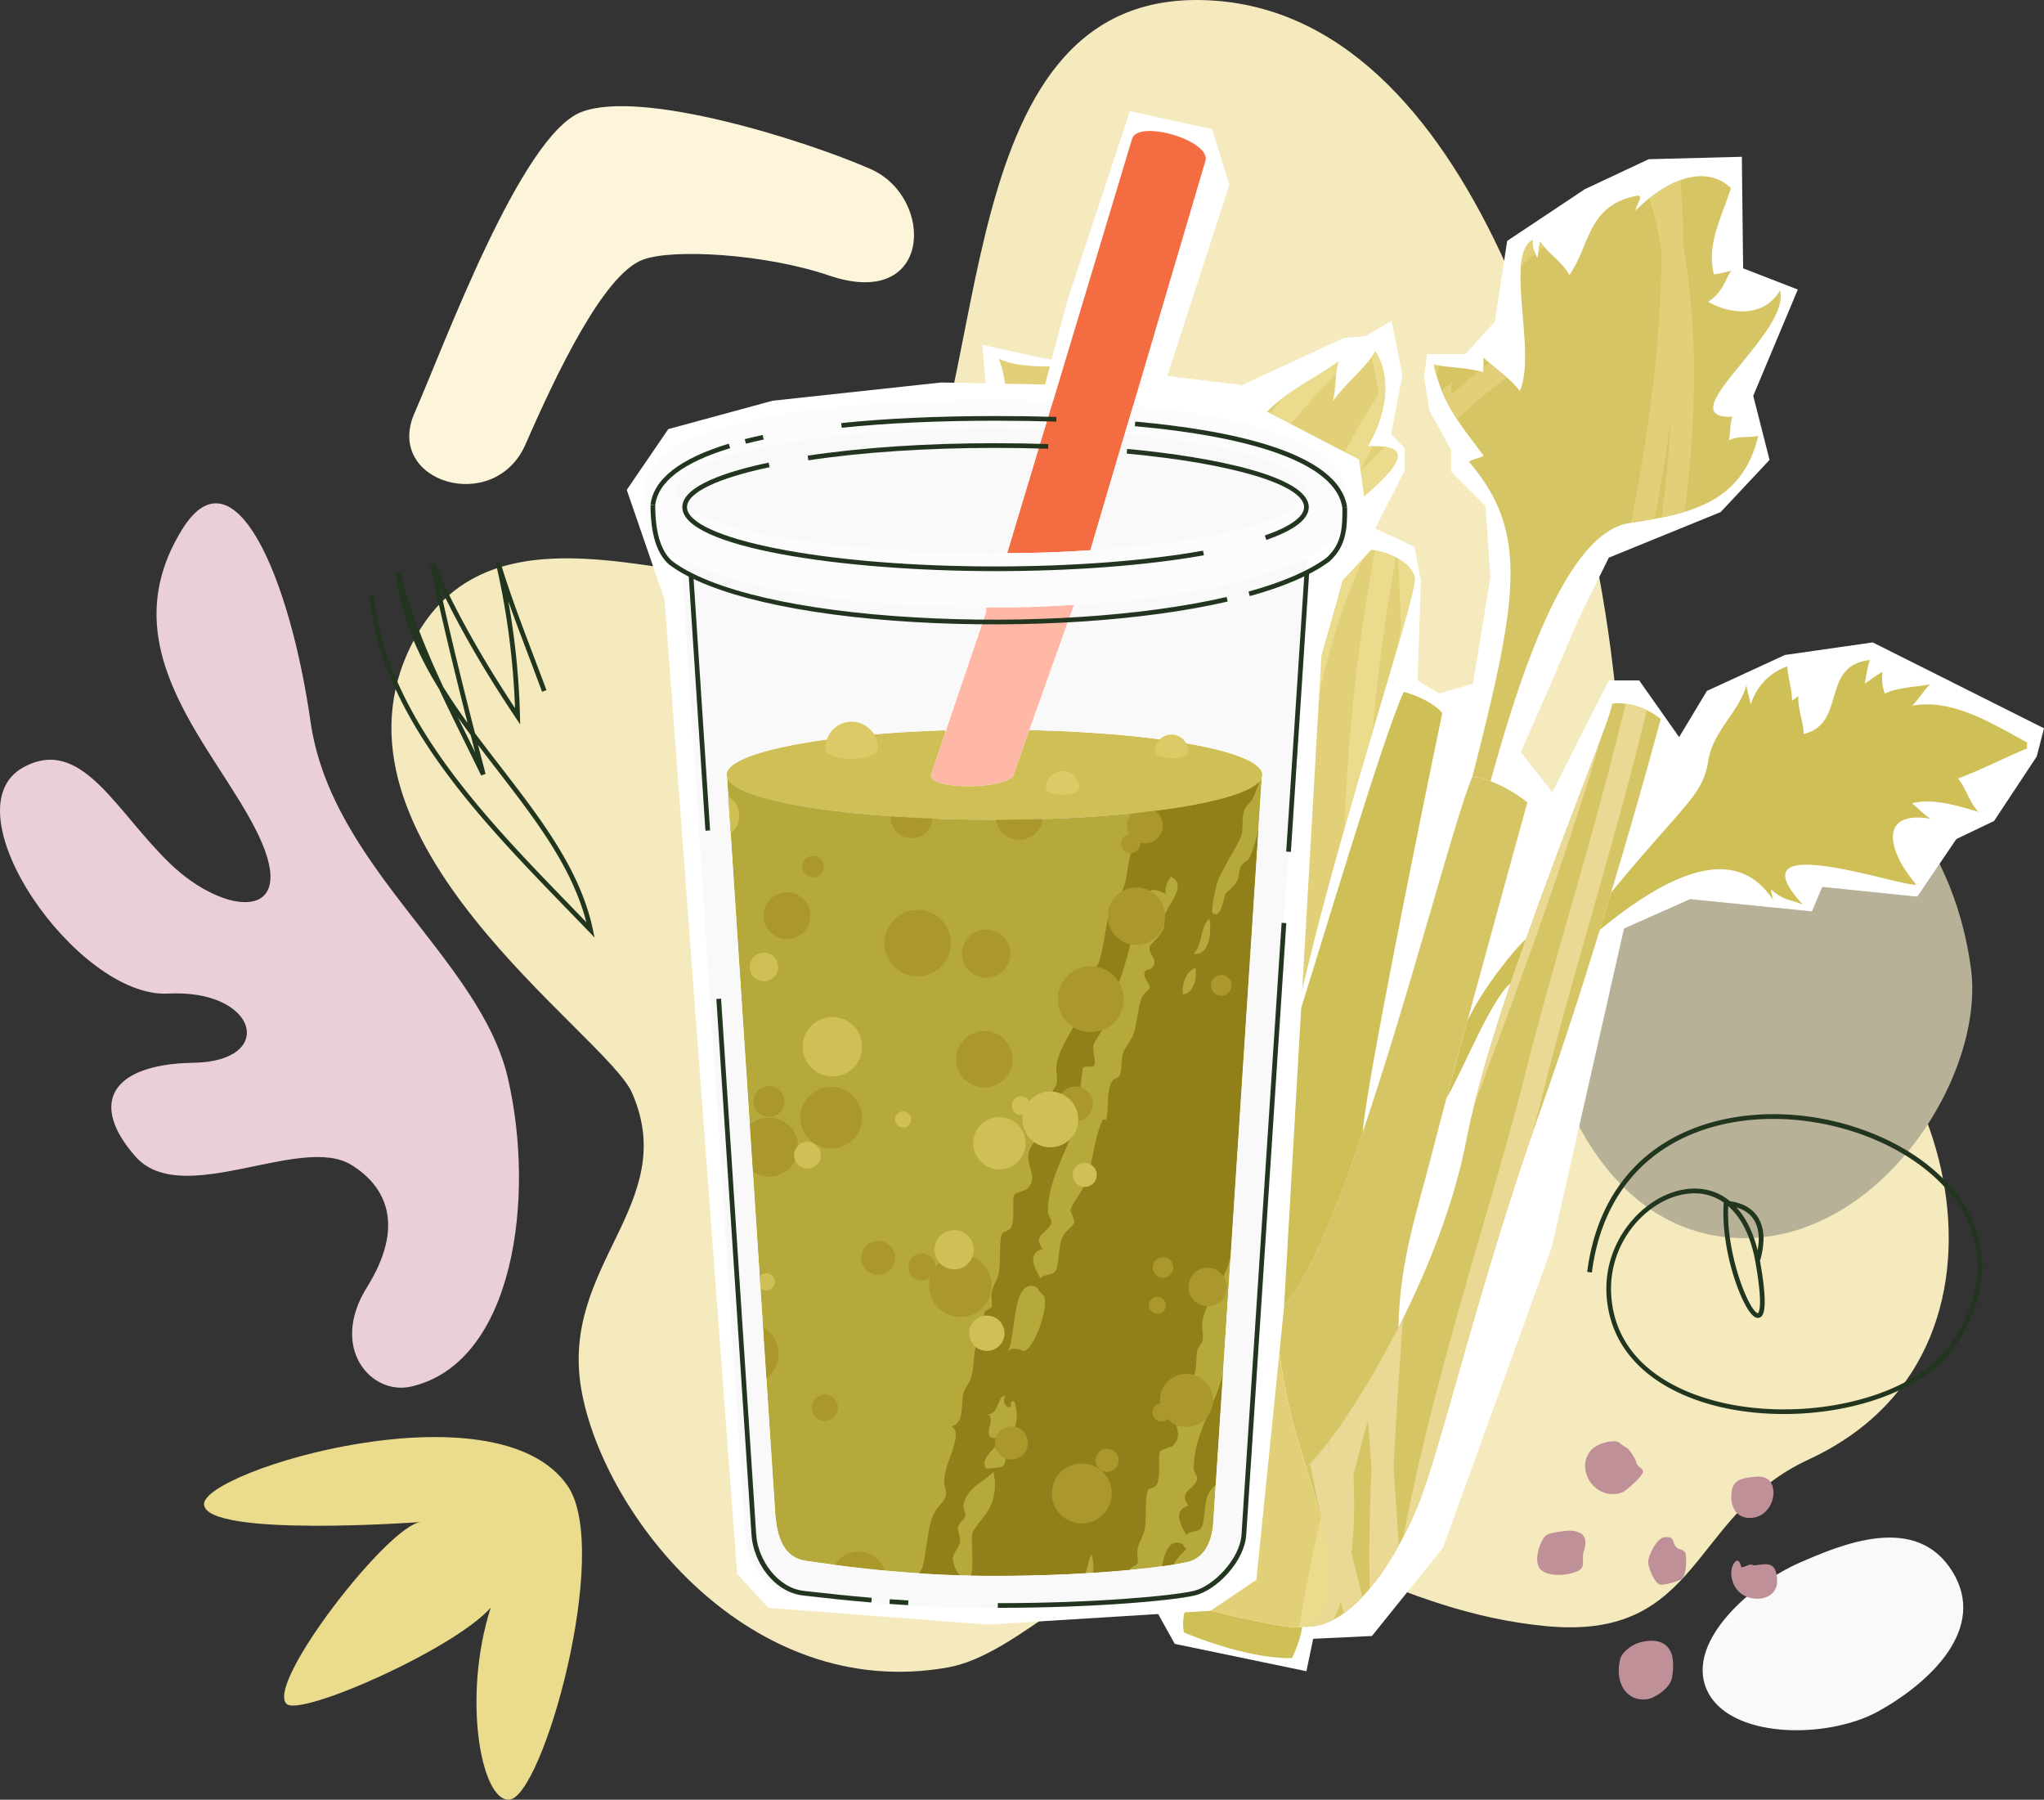 <svg xmlns="http://www.w3.org/2000/svg" viewBox="-0.001 -0.003 1745.862 1536.811" style=""><rect x="-0.001" y="-0.003" width="1745.862" height="1536.811" fill="#333333" stroke="none"/><g><g data-name="Layer 2"><path d="M809.71 1423.83c-169.34 30.24-293.92-129.38-313.06-236.63s84.94-158.69 43.19-254C517.67 882.64 266 716.54 352.26 549s337.44 25.17 417.83-90.17S804.75-16 1037.35.55s318.16 398.85 338.48 554.71c26.25 201.41-11.9 253.3 142.42 273.35 129.42 16.81 238.91 319.61 26.49 417.72-101.39 46.83-91.36 154.65-223.61 142.3s-209.82-88.6-298.31-72.8-151.44 96.99-213.11 108z" fill="#f4eabd"></path><path d="M1470.2 635.68c143.93-14.16 201 100.49 213.26 191.18s-76 230.42-193.65 230.42-171.58-134.82-171.58-208.36 2.44-198.54 151.97-213.24z" fill="#b7b197"></path><path d="M351.26 1184c-33.92 7.89-70.38-32.49-37.86-84.73s17.07-85.67-13.13-104.46c-43.27-26.92-144.77 37.89-184.61-7.3s-21.15-78.85 49.79-80 55.14-63.08-22.11-59.07S-46.22 691.11 20.16 655.11c49.59-26.9 78.55 37.55 125.31 82.52s110.69 49.65 75.29-24.49-129.54-157.65-65-261.34c43.86-70.46 91.71 40.1 109.48 164.42S410 818.49 433.76 920.48s5.47 243.08-82.5 263.52z" fill="#ead0d6"></path><path d="M485 1269.06c37.56 55.39-21.55 266-50.09 267.73-24 1.47-40.29-87.47-15.76-164-31.46 35.57-162 93.17-174.28 82.27-18.77-16.61 87.42-153.71 114.82-155.39 0 0-183.65 13.52-185.4-15S424.58 1180 485 1269.06z" fill="#eadc8c"></path><path d="M1667.71 1342.09c29.89 48.5-19 94.47-62.92 119s-128.42 23.94-147-18.27 41-91.54 78.18-107.89 100.71-43.23 131.74 7.16z" fill="#f9f9f9"></path><path d="M1386.1 1274.13c3.31-1.32 17.1-13.92 17.21-17.22.13-3.89-4.66-3.06-6-9-.68-3-5.86-10.24-7.49-11.22-7-4.24-6.4-6.15-12-6-6 .16-14.93 3.19-18.72 7.48-14.82 16.83 4.39 44.92 27 35.96z" fill="#bf9098" fill-rule="evenodd"></path><path d="M1385.35 1241.2c1 3.65-6.77 3-7.1 1.12-.25-1.64 6.12-4.78 7.1-1.12z" fill="#bf9098" fill-rule="evenodd"></path><path d="M1349.79 1340.25c4.49-3.88.58-10.11 3.37-16.73.28-.63 3.35-10.68-3-14.21s-13-2-17.2-1.5c-3.85.47-9.68 1.34-12 3-5.7 4.11-12.11 23.71-4.49 29.94 8.85 7.25 28.81 3.38 33.32-.5z" fill="#bf9098" fill-rule="evenodd"></path><path d="M1498.37 1295.83c16.09-2.93 21.53-25.66 11.23-32.92-3.45-2.43-8.23-2.25-14.22-1.51-10.67 1.34-15.53 4.15-16.47 13.48-1.45 14.22 6.43 23.33 19.46 20.95z" fill="#bf9098" fill-rule="evenodd"></path><path d="M1430 1318.49c-1.3-2.68 0-6.42-8-5.9-6.78.44-14.37 15.54-14.22 21.7.12 5 5.63 17.4 9.72 18.71 3 1 17-2.56 19.47-5.24 2.18-2.41 2.72-7.31 3-9.72.09-.84.7-11.28-.75-12.72-3.46-3.48-6.56-1.32-9.22-6.83z" fill="#bf9098" fill-rule="evenodd"></path><path d="M1427.31 1435.36c1.09-2.62 2.32-10.64 1.51-18-1.45-12.87-11-19.21-27.7-15-7.51 1.89-15.83 8.65-17.21 14.21-5.05 20.19 5.15 36.81 23.18 34.43 4.76-.55 16.82-7.44 20.22-15.64z" fill="#bf9098" fill-rule="evenodd"></path><path d="M1517.83 1347.48c-1.12-10.18-4.4-13.08-15.72-11.23-4.41.72-4.55.31-6.28-.3s-8.32 3.89-8.69 1.8-2.21-7.89-5.57-3.58c-5.29 6.77-3.14 20.9 6.54 27.33 11.07 7.38 31.72 4.25 29.72-14.02z" fill="#bf9098" fill-rule="evenodd"></path><path d="M848.72 552.44a84.3 84.3 0 0 1 6.4 13.39c3.17 8.12 42 127.12 36.31 226.25l9.18.26c5.82-100.68-34.05-220.21-39.69-232.79a109.6 109.6 0 0 0-5.32-10.3z" fill="#22351f"></path><path d="M1150.25 589c37 56.83 43 166.51 47.08 211.08 3.73-2.1 8.77-1.51 8.77-1.51-4.12-45-8.53-146-46.56-204.5z" fill="#22351f"></path><path fill="#fff" d="M1599.57 548.57l-75.04 10.74-66.59 30.69-23.73 39.42-34.1-48.38h-25.97l-48.25 95.56-26.9-34.32 26.89-61.24 22.27-51.95 25.98-52.88 95.56-38.96 41.75-44.54-13.92-54.73 38.04-90.73-46.69-18.12-1.08-95.25-79.53 2.06-54.57 25.6-66.34 44.17-10.59 69.01-25.09 27.68h-32.82l-2.43 19.8 4.64 28.76 18.55 33.4v18.55l29.23 29.22 4.17 60.77-14.85 90.92-28.76 8.35-18.55-11.13 2.78-85.35-5.57-28.76-33.4-15.78 25.06-49.16V382.5l-11.6-11.6 9.74-50.56-9.28-46.38-22.31 13.11-18.41 1.49-86.83 40.22-54.35-6.48-116.39-16.55-51.21-11.26 7.32 89.86-1.35 17.52-20.76 21.63 6.12 36.34 36.25 25.76-5.51 19.14 56.14 11.93 1.31 35.75-46.78 64.88 177.41 108.16-102.08 366.8 41.62 285.11 14.63 26.35 112.46 23.37 5.79-27.69 50.17-2.39 60.62-75.26 92.91-256.37 61.79-272.52 56.44-25.09 104.04 10.45 8.85-20.9 81.14 8.34 33.4-49.17 32.22-15.46 36.43-55.05 6.2-24.07-146.29-73.34z"></path><path d="M1290.37 839.38c-17.35 15-39 70.84-54.88 98.45 5-18.69 11.26-41.6 17.85-66 12.37-26.78 40.17-61.43 50.06-69.95-4.4 12.42-8.78 25.02-13.03 37.5z" fill="#cebf57"></path><path d="M1013.76 1370c10.8 3.6 78.57 20.18 94.8 19.58a21.61 21.61 0 0 0 3.74-.38c-2.06 13.69-8.82 26.71-8.82 26.71-40.41.62-92.09-21.91-92.09-21.91-1.67-6.12-.71-15.63 2.31-24.07z" fill="#cebf57"></path><path d="M1377 600.89s19.87-3.74 41.55 12.91c0 0-17.14 64.4-42.35 148.06q-4.67 15.74-9.7 32.19l-.07.05c-15.16 49.44-32.51 103.23-50.39 153.26-53.62 149.95-85.77 293.57-106.38 341.73s-56.5 102.46-96.34 100c39.38-7.55 17.18-89.38 2.31-136.22 15.94-13.75 48.65-59.95 78.79-119.2 24.68-48.46 47.68-105.64 58.21-160.87 7.16-37.43 21.37-84.94 37.74-133.41 4.25-12.48 8.64-25.08 13-37.53l.07-.08c34.56-97.67 72.68-189.71 73.56-200.89z" fill="#d6c565"></path><path d="M1357.93 786.71c16.63-58.39 33.85-118.93 48.67-180.15a59.28 59.28 0 0 0-18.06-5.57c-14.77 61.33-32 122-48.68 180.58-13.57 47.66-26.39 92.7-37.1 135.46-9.78 39-22.68 83.34-36.35 130.29-23.94 82.27-50.64 175.42-67.71 264.92 4-7.71 7.7-15.51 11-23.15 19.56-45.73 49.57-177.46 98.42-319 4.68-16.84 9-33.09 12.89-48.5 10.6-42.46 23.39-87.35 36.92-134.88z" fill="#ead994"></path><path d="M1358.66 659.77q4.3-14.13 8.84-29.67c-13.6 36.9-39.67 102.82-64 171.67l-.07.08c-4.39 12.45-8.78 25-13 37.53-12.48 37-23.67 73.28-31.47 105.07 3.45-9.35 6.89-18.73 10.36-28.05 30.82-83.4 62.75-169.57 89.34-256.63z" fill="#ead994"></path><path d="M1197.44 1139.33c.33-4.51.64-9.1.92-13.67-1.3 2.65-2.61 5.37-3.94 8-20.69 40.66-42.59 75.18-59.44 97.28.25 2.78.57 5.6.79 8.34-.51-2.51-.93-5-1.43-7.52a184.89 184.89 0 0 1-15.42 18c3.06 15.11 6.06 30.22 9.37 45.32-.11.49-.21 1-.31 1.47 10 42.09 14 87-14.66 92.51 8.85.55 17.51-1.84 25.85-6.2a144.65 144.65 0 0 0 6.1-14.93c.8 3.23 1.71 6.4 2.52 9.63a108.91 108.91 0 0 0 15.8-13.88c-3.15-12.61-6.24-25.25-9.19-37.92 2.35-20.21 2.72-42.41 1.61-66 4-15.66 8-31.33 12.36-46.88 1.05 13.67 2.11 27.23 3.13 41-1.56 34.28-2.31 68.57-1.54 102.62a235.49 235.49 0 0 0 24.85-37q-2.11-33.06-4.49-65.82c1.76-38.2 4.39-76.46 7.12-114.35z" fill="#ead994"></path><path d="M1257.6 663.34s6 .31 15.56 3.81c8.31 3 19.16 8.41 31.43 18 0 0-28.15 102-51.25 186.61-6.59 24.43-12.88 47.34-17.85 66-4.4 16.45-7.91 29.64-9.9 37.57-14.87 59.1-29.87 99-31.17 158.26-30.14 59.25-62.85 105.45-78.79 119.2-10.4-33.21-21.42-67.12-26.38-132.68l.07-.07c21.91-12.56 48.67-76.46 74.56-153 40.83-120.26 79.57-271.77 93.72-303.7z" fill="#d6c565"></path><path d="M1199.08 590.77s22.15 5.69 32.83 18.07c0 0-64.19 307.81-68 358.26-25.89 76.55-52.65 140.45-74.56 153-2.35-30.34-3.42-67.5-2.48-114.58.61-32.53 7.09-74.47 16.6-120.4l.08.08c15.94-47.77 77.76-257.52 95.53-294.43z" fill="#cebf57"></path><path d="M1125.9 569.78v-.12c17.44-59.59 27.1-96.7 27.1-96.7 11.67-10.08 50.32 1.37 55.25 19.45 3.89 14.13-70.61 228.76-104.82 392.72-9.51 45.93-16 87.87-16.6 120.4-.94 47.08.13 84.24 2.48 114.58l-.07.07c5 65.56 16 99.47 26.38 132.68 14.87 46.84 37.07 128.67-2.31 136.22l-.08.05a5.75 5.75 0 0 0-.94.08 21.61 21.61 0 0 1-3.74.38c-16.23.6-84-16-94.8-19.58l-.06-.07c-21-7.07-51.73-31.78-50.3-115.26 2.21-125.84 38.15-303.47 96-473.81 24.43-72.06 44.89-138.22 60.47-190.61 2.05-7.11 4.14-13.96 6.04-20.48z" fill="#e2d079"></path><path d="M1514.56 768.54c-20-30-58.49-48.41-148.06 25.51q5-16.42 9.7-32.19h.13c64.43-78 77.85-82 82.91-112.83 4-24.94 26-40.7 32.5-64.13.51 5.64 3 11.55 3.48 17 5.26-16.33 16.33-27.36 31.47-33 .17 9.39 4.33 20.69 3.86 29.65 0 0 5.58-4.32 5.53-4.38-.87 9.91 4.33 22.55 4.52 32.56 36.93-8.53 14.12-58.7 56.6-63.09-2.7 6.92-3 14.36-4.53 19.91 5-2.56 10.12-7.38 15.22-9.67-.61 7.49-.39 11.76 2 18.4 11.73-5.8 29.58-5.69 38.82-8.07-5.29 4.82-10 13.19-15.34 18.32 35.27-6.12 69.14 16 98.17 31.55-.29.24-.11 5-.11 5-18.61 7.62-39.05 18.3-59 25.69 6.56 7.74 10.25 21.67 17.74 28.61-18.7-5.57-39.8-12.06-57.2-7.34 4.25 2.9 10.29 9.61 15.89 13.09-45.6-7.56-35.84 28.93-12.06 56.18-9.91 3.21-159-49.81-96.9 17.1-10.61-4.38-16.21-3.26-27.28-12.93a61.77 61.77 0 0 0 1.94 9.06z" fill="#cebf57"></path><path d="M1124 550.86c0 2.46 1.93 16.32 2 18.8v.12c-2 6.52-4 13.37-6 20.48-24.23-58.74-88.37 31.57-111 44.89-7.25 4.26-25.44 7.18-33.89 8 5.89-5.95 9.95-14.92 16.52-20.82-32.3 4.4-65.13 7.92-95-9.21 14.44-20.65 39.17-44.33 65.6-47-7.05-1.86-12.83-7.55-19.33-9.75 14.57-8.73 47.81-26 41.11-46.27-11.22-33.85-60.51-4-73.81-7.89-14.79-4.36-24.38-7.13-28.47-25.81 4.68-.19 11.44.44 14.37.38-23.44-11.91-65.65-16.68-64-48.66 19.25-3.58 39.42-2.63 59.15-1.9-7.86-6.24-14.39-14.38-22.94-19.41 2.82 1.41 6.81 3.31 10.28 4.9-29.9-29.79-10.88-69.88-25.53-105.38 31.4 14.22 74-2.47 100.75 18.41 1-8 8.31-19.7 7.09-28.44 10 11.71 19.66 22.35 24.35 33.56-.13 0 .68-5.55 1.28-5.44 11.85 17.07 27.48 32.86 34.7 52.31.71-13.13 4.76-22.23 3.37-35.78 15.39 14.38 28.82 31.81 42.82 47.05-2.9-40.18 48.75-58.68 75.86-79.46-3.21 10.82-2 23.77-4.86 34.08 11.17-16 27.12-27.24 36.37-42.55 15.22 24 8 56.6-6.57 81.1 62-3.62-7 43-16.32 55.27-23.11 30-28.23 76.71-27.9 114.42z" fill="#e2d079"></path><path d="M1141.28 318.94a57.66 57.66 0 0 1 1.89-10.41c-12.69 9.72-30.71 19-46 30.15-10 11.62-19.57 23.33-28.5 35.18a41.62 41.62 0 0 0-1.33 14.13c-1.63-1.79-3.26-3.66-4.88-5.5C1006 459.74 971 541.33 951.51 625.87c6.12-.06 12.26-.4 18.41-1 26.02-108.01 78.79-210.53 171.36-305.93zm33.4-18.88c-1 1.58-2 3.09-3.1 4.59 2.24 10.44 4.42 20.89 6.25 31.39a583.37 583.37 0 0 0-56.73 111.08c-51.22 57.55-94.58 115.81-130.61 175.36l1-.13a36.08 36.08 0 0 0-2.59 2.79q-5.28 8.8-10.35 17.62a146.84 146.84 0 0 0 23.91-4.94q43.48-72.95 102.12-143.57a789.35 789.35 0 0 0-19.09 78.57c6.93-2.54 13.49-3 19.33-.47a719.33 719.33 0 0 1 32.93-115.75c1.55-1.72 3.13-3.45 4.67-5.18a100.21 100.21 0 0 1 9.36-15c8.34-11 64.87-49.76 31.27-54.88-7.37 7.32-15 14.64-22.09 22q5.68-11.38 11.65-22.52c-1.44 0-2.9.07-4.51.16 14.6-24.52 21.8-57.18 6.58-81.12zm-62.38 1089.15a5.75 5.75 0 0 1 .94-.08l.08-.05c28.69-5.5 24.69-50.42 14.66-92.51-7 30.7-13.16 61.63-18.08 92.88a19.3 19.3 0 0 0 2.4-.24zM1153 473s-9.66 37.11-27.1 96.7c0-2.48-1.92-16.34-2-18.8-.06-7.1.1-14.54.5-22.12q-7.49 23.5-13.32 47.9a39.24 39.24 0 0 1 8.72 13.62c-7.75 26.06-16.71 55.53-26.76 87.43q-3.24 26.2-5.36 52.56c.33-9.3.58-18.69 1.08-27.76.28-5 .72-9.75 1-14.64q-10.15 32-21.62 66.64c-1.25 69.86 2.1 145.33 9.67 223.79-27.64 98.79-51.87 198.38-64.54 298-12.48-59-24.61-117.52-34.92-175.28q-4.85 30-8.16 58.43c9.18 47.36 19.17 94.75 29.14 141.91 2.57 12.11 5.06 24.41 7.63 36.58q-1.07 14.19-1.73 28.39a55.7 55.7 0 0 0 8.36 3.61l.06.07c3 1 10.63 3 20.22 5.44-2.63-12.79-5.23-25.61-7.9-38.36 7.88-102.56 30.05-205.43 57.32-307.67.95 8.12 2.15 16.35 3.2 24.5-.17-14.88-.1-30.94.24-48.39.58-30.51 6.35-69.35 14.9-111.94-.06-.72-.13-1.48-.14-2.1-1.21-139 7.8-297.87 66.22-422.21-6.04-.24-11.43.84-14.71 3.7zm39.24 3a61.78 61.78 0 0 0-17.89-6c-2.8 16.11-5.64 32.23-8.16 48.35-10.09 64.17-15.43 127.51-18.08 190.25 8.26-29.24 16.51-57.35 24.15-83.17 3-34.36 7-69 12.49-104.17 2.38-15.14 4.92-30.26 7.5-45.26zm4.44 60.24c-1.52 7.82-3.36 15.67-5 23.5 11-37.52 17.82-62.76 16.57-67.3-1.66-6.14-7.25-11.46-14.32-15.49 1.24 19.7 2.21 39.45 2.76 59.26z" fill="#eadc8c"></path><path d="M1257.6 663.34c38.68-151.72 49.08-208.7-3.08-269.15 4.37-2.27 8.82-3 12.76-4.91-19.91-27.25-35.1-43.42-42.61-77.88 13.19 2.65 29.06 2.35 42.14 6.45.6-3.63 0-8.33.32-12.44 10.39 9.89 22.08 16.68 31 28.46 14.61-33.68-13.25-114.85 10.91-129-.11 6.79 1 8.81 4 15.29 1.24-4.31 1-9.72 2.56-13.86 6.88 10.55 18.65 17 24.86 28.67 18.33-26.49 15.15-60.09 58.89-68.06a6 6 0 0 1 1.87 1.74c-1.2 3.51-3.38 7-4.21 11.2 20.43-20.86 56.15-42.74 81.46-19.28-7.7 24.86-21 47.39-14.62 73.63 4.81-.31 9.86-1.93 14.87-3-5.59 8.17-6.77 17.75-19.66 26.51 19.92 11.46 48.38 13.1 61.26-9.81 10 36-96.82 110-40.53 108-2.4 5.42-1.8 17.18-3.22 20.14 9.24-4.38 17.51-1.84 25.26-3.93-14 58.71-60.41 66.87-110.12 74.54-54.64 8.42-94.27 132.43-118.55 220.48-9.6-3.48-15.56-3.79-15.56-3.79z" fill="#d6c565"></path><path d="M1437.74 209.36q-.13-28.32-2.42-55.54c-9.3 3.37-18.32 8.93-26.27 15.22 3.91 14.19 7.44 28.49 10 43.08.15 76.21-10.73 157.87-25.81 234.3 6.71-1.05 13.34-2.12 19.87-3.32 5.25-27.21 10-55.05 13.85-83.07-1.36 27.06-4.06 54.41-7.75 81.92 6.77-1.38 13.33-3 19.66-4.92 10.03-77.9 11.79-154.79-1.13-227.67z" fill="#e2d079"></path><path d="M1315.6 206.3a39.41 39.41 0 0 0-1.57 8.3c1.62-1.31 3.32-2.57 4.94-3.86a46.7 46.7 0 0 1-3.37-4.44z" fill="#e2d079"></path><path d="M1309 204.87c-6.21 3.64-9 11.74-9.89 22.3 4.07-3.52 8.11-7 12.31-10.49a23.45 23.45 0 0 1-2.42-11.81z" fill="#e2d079"></path><path d="M1224.67 311.4c.71 3.23 1.54 6.15 2.37 9.08.84-2.78 1.69-5.57 2.55-8.34-1.59-.24-3.35-.42-4.92-.74z" fill="#e2d079"></path><path d="M1287.16 322.46c-4.82-4.25-9.82-8.26-14.8-12.47-1.76 1.3-3.54 2.62-5.29 4a25.45 25.45 0 0 1-.26 3.9c-1.2-.38-2.5-.57-3.75-.87-8.21 6.48-16.07 13.27-23.64 20.29l.46-11.22-8.33 7.8a135.68 135.68 0 0 0 13.1 24.27 327.82 327.82 0 0 1 42.51-35.7z" fill="#e2d079"></path><path d="M548.66 221.92c25.7-10 105.71-5 159.24 13.27 88.91 30.41 90.93-66.67 35.54-90.92S547.75 75.64 496.36 95.73 379.8 293.88 354 352.85s68.24 87.37 94.84 26.61S515.26 235 548.66 221.92z" fill="#fcf5d9"></path><path fill="#fff" d="M1171.19 469.52l-10.36-77.14-93.44-48.46-73.25-13.99 55.9-172.05-14.66-47.55-70.24-15.41-53.46 161.62-19.05 71.8-88.73-1.73-143.99 15.57-89.1 24.23-35.47 51.9 32.32 93.82 61.97 831.88 26.73 28.94 186.99 14.34 190.63-11.84 39.14-26.44 23.61-232.74 34.7-604.48 39.76-42.27z"></path><path d="M917.29 516.44v.23l-38 106.54L865.17 663c-11.68 11.67-70.21 11.21-70.21-.91l12.81-37.94 34.52-101.52v-3.89c25.17.26 50.3-.69 75-2.3z" fill="#ffb7a6"></path><path d="M967.82 346.57l-7.1 23.78-29 98.31v1.14c-22.63 1.6-46.4 2.52-71.32 2.52v-.46l31.78-105.63 7.08-23.53h.23l67.43-224.07c5.28-17.15 67.92 1.61 62.67 18.76z" fill="#f46c42"></path><path d="M865.17 663l14.16-39.77.68.23c111.8 2.5 198.22 18.51 198.22 38.17a9.8 9.8 0 0 1-.44 2.29v.23c-7.56 20.12-107 35.9-228.4 35.9S628.55 684.25 621 664.13a9.63 9.63 0 0 1-.46-2.52c0-18.74 79.82-34.51 185.64-38l1.61.47L795 662.07c0 12.12 58.49 12.58 70.17.93z" fill="#cebf57"></path><path d="M1077.79 664.13l-41.4 634.87c-1.12 21.26-10.28 31.32-20.12 34.29s-71.33 12.35-168 12.35c-78 0-142.44-10.51-159.8-12.8-17.16-2.52-24.46-16.69-26.31-40.24L621 664.13c7.57 20.12 107 35.9 228.41 35.9s220.82-15.78 228.38-35.9z" fill="#b5a93b"></path><path d="M1010.6 1318.75c-11.06-5.42-15.49 5.17-18.11 18.71 3.6-.48 6.93-1 9.77-1.41 3.28-5.53 7.47-10.57 11.25-13.06-1.93-2.24-3.86-4.71-2.91-4.24zm12-55.52c-3 9.58-16.51 9.72-7.5 22.52-13.88 3.88-6.46 16.88-1.5 25.49.31-4 9.41-2.59 12-6 3.92-5.16 2.45-19 6-28.51 1.3-3.49 4.33-6.44 6.82-8.91l.91-13.94a3.79 3.79 0 0 1-.23-1.16 9.68 9.68 0 0 1 .41-1.65l5.15-78.86c-5.94 27.36-24.94 51.18-25.06 82-.01 2.59 3.67 6.87 3 9.02zm37.4-523.76c-1.82 3-1.36 8.32-3 12-2.82 6.29-9.74 10.21-10.5 12-1.18 2.78-3.32 21-10.5 16.51-2.29-1.44 2.39-23.25 4.5-28.51 4.48-11.18 17-30.06 19.5-37.51 2.54-7.72.07-15 3-22.49 1.38-3.54 5.83-6.63 7.5-10.51 1.83-4.23 3.5-8.78 5.1-13.46-9.77 10.8-46.26 20.08-97.76 25.94-4.6 12-9.44 26.18-12.35 37-3.3 12.3-2.41 21-7.51 31.51-1.29 2.66-6.1 5.64-7.49 9-6.4 15.43-6.52 34.54-12 51-1.25 3.76-5.62 6.24-7.49 10.51-4 9-3.46 22-7.51 31.49-6.39 15-18.25 29.14-21 45-.9 5.19 1.11 11.26 0 16.5-.58 2.74-4 6.06-4.5 9-1.48 8.83.28 15.71-4.5 25.51-4.17 8.54-14 17.87-15 25.5-1.54 12 8.72 20.37-1.5 30-1.24 1.16-9.72 3.15-10.5 4.5-2.43 4.16.79 21-3 28.5-1.12 2.23-7.3 4-7.49 4.5-3.14 8.59-.88 23-3 34.5-.88 4.71-5 10.52-6 16.5-.64 4 1 9.62 0 12-.41 1-5.67 3.29-6 4.49-1.92 7 .39 15.65-1.5 22.52-.87 3.1-4.79 4.55-6 7.49-2.28 5.52-1.12 17.4-4.5 27-1.41 4-5 8.16-6 12-2.79 11 1.16 25.79-10.5 28.5 11 5.69-4.53 28.65-6 45-.53 5.92 2.22 9.8 1.5 13.5-1.27 6.45-7.36 9.43-10.5 16.5-5.3 11.88-5.49 26.43-9 43.51-.53 2.55-1.94 4.65-3.37 6.94 11.12.74 22.82 1.35 35 1.74-3.76-3.35-6.23-10.19-6.18-14.69 0-4.06 5.06-8.93 6-13.5.83-4-2.52-10-1.5-13.51 1.11-3.8 5.27-5.61 6-9 .51-2.39-1.84-6.87-1.5-9 2.47-15.29 17.54-20 25.5-28.51a45.08 45.08 0 0 1-1.5 27c-3.63 9.68-14.22 19-16.5 25.51-1.23 3.52 1.76 32.85-1.42 35.9 6.3.13 12.68.23 19.19.23 29.85 0 56.33-.9 79-2.22 2.24-6.48 3-13.72 5.26-15.91a48.44 48.44 0 0 1 1.26 15.5c11.7-.75 22.29-1.61 31.69-2.5.06-.26.09-.53.16-.79.32-1.2 5.58-3.47 6-4.49 1-2.39-.65-8.06 0-12 1-6 5.12-11.79 6-16.5 2.12-11.45-.14-25.91 3-34.5.19-.54 6.37-2.27 7.5-4.5 3.79-7.45.57-24.34 3-28.5.78-1.35 9.27-3.34 10.5-4.5 10.22-9.64 0-18 1.5-30 1-7.63 10.83-17 15-25.5 4.78-9.8 3-16.68 4.5-25.51.5-2.93 3.92-6.25 4.5-9 1.11-5.24-.9-11.31 0-16.51 2.75-15.87 14.61-30 21-45a53.59 53.59 0 0 0 3.14-11.94L1074.87 709c-2.24 8.45-4.48 16.72-7.37 23-1.59 3.4-5.75 4.56-7.5 7.47zm-204 513.06c-.79.71-13.49 1.52-13.51 1.49-6.8-9.06 9.79-17.48 10.51-24 2.87 5.29 9.58 16.39 3 22.51zM845.47 1227c-3.52-7.9 4.66-13.44-1.5-19.5 9.49.44 8.25-17.71 15-15-3 1.16-.81 9.66 3 9 3.59.6-.83-6.83 4.5-4.51 6.53 20.71-3.7 35.53-21 30.01zm30-73.51c-1.8 1-10.38-5.71-15 1.5 7.83-12.39 3.21-66.41 25.5-55.5-1.75-.85 6.18 8.15 6 7.49 3.26 11.76-7.97 42.02-16.49 46.53zM994 783c-.94 2.5.86 6 0 9-2.19 7.58-11.43 13.71-12 16.5-1.34 6.56 6.85 9.74 3 16.5-2.49 4.38-6.54 1.64-7.5 6s5 8.63 4.5 13.5c0-.5-5.35 4.75-6 6-3.77 7.2-4.63 22-7.5 31.51-1.94 6.38-7.19 11.45-9 16.5-2.4 6.69-1.09 15-3 19.5-1 2.4-5.1 3.15-6 4.51-6.44 9.57-2.47 22.24-6 34.49.47-1.59-2.3-1.49-3 0-6.69 14.46-7.58 33.29-13.5 51-3.39 10.17-13 19.9-13.5 25.5-.12 1.55 3.62 8.45 3 10.5-.91 3.09-8.27 7.53-10.5 13.51-3.55 9.53-2.09 23.35-6 28.51-2.59 3.4-11.69 2-12 6-5-8.62-12.38-21.62 1.5-25.5-9-12.8 4.54-12.94 7.5-22.52.67-2.15-3-6.43-3-9 .12-31.59 20.09-55.81 25.5-84 1.1-5.72 3.38-36.86 4.5-39s8.29-.63 9-1.5c3.13-3.75-1.23-11.53 0-18 .66-3.47 6.41-9.41 9-18 2.1-7 .69-16.68 3-21 1.08-2 5-2.18 6-4.49 4.79-11.46 11.09-31.65 13.5-43.51 5.15-25.29 7-55.93 30-42-.66-7.15 2.13-10.87 4.5-15 14.58 6.49-1.69 22.91-6 34.49zm16.5 66c-1.68-7.1 2.75-20 10.51-22.5 1.61 7.66-.89 21.34-10.52 22.5zm9-34.51c7.71-6.79 5.43-23.56 13.5-30 2.12 11.51.05 31.87-13.5 29.98z" fill="#91801a"></path><path d="M964.44 712.24a8 8 0 0 0-6.69 7.82 8.11 8.11 0 1 0 16.21 0c0-.16-.08-.29-.09-.45a15.14 15.14 0 0 0 4 .58 15.34 15.34 0 0 0 8.93-27.83q-9.79 1.23-20.36 2.29a15 15 0 0 0-1.95 17.59z" fill="#aa982d"></path><path d="M1043.15 850.18a8.82 8.82 0 1 0-8.82-8.82 8.82 8.82 0 0 0 8.82 8.82z" fill="#aa982d"></path><path d="M1031.54 1115.41a16.39 16.39 0 1 0-16.39-16.39 16.37 16.37 0 0 0 16.39 16.39z" fill="#aa982d"></path><path d="M984.64 1082.34a8.76 8.76 0 1 0 8.75-8.74 8.76 8.76 0 0 0-8.75 8.74z" fill="#aa982d"></path><path d="M870.64 717.09a20.25 20.25 0 0 0 20-17.69c-13 .39-26.36.61-40 .62a20.24 20.24 0 0 0 20 17.07z" fill="#aa982d"></path><path d="M864 1218.09a14.09 14.09 0 1 0 14 14.08 14.08 14.08 0 0 0-14-14.08z" fill="#aa982d"></path><path d="M864.87 904.49a24.09 24.09 0 1 0-24.09 24.08 24.08 24.08 0 0 0 24.09-24.08z" fill="#aa982d"></path><path d="M918.73 957.5a14.84 14.84 0 1 0-14.84-14.84 14.83 14.83 0 0 0 14.84 14.84z" fill="#aa982d"></path><path d="M995.78 1114.68a7.24 7.24 0 1 0-7.24 7.24 7.24 7.24 0 0 0 7.24-7.24z" fill="#aa982d"></path><path d="M1013.39 1173.13a22.65 22.65 0 0 0-22.65 22.64 23 23 0 0 0 .27 2.66 7.73 7.73 0 0 0-6.61 7.58 7.82 7.82 0 0 0 7.83 7.83 7.74 7.74 0 0 0 5.16-2 22.65 22.65 0 1 0 16-38.67z" fill="#aa982d"></path><path d="M820.28 1071.06a26.61 26.61 0 0 0-21.43 10.87 11.51 11.51 0 1 0-4.27 8.82 26.49 26.49 0 0 0-1.07 7.09 26.77 26.77 0 1 0 26.77-26.76z" fill="#aa982d"></path><path d="M995.15 782.33a24.5 24.5 0 1 0-24.5 24.51 24.51 24.51 0 0 0 24.5-24.51z" fill="#aa982d"></path><path d="M931.65 825.12a28.11 28.11 0 1 0 28.1 28.11 28.1 28.1 0 0 0-28.1-28.11z" fill="#aa982d"></path><circle cx="945.67" cy="1247.04" r="9.89" transform="rotate(-13.34 945.666 1247.03)" fill="#aa982d"></circle><path d="M924 1249.69a25.56 25.56 0 1 0 25.55 25.55 25.55 25.55 0 0 0-25.55-25.55z" fill="#aa982d"></path><path d="M733.16 1324.94a23.55 23.55 0 0 0-20.09 11.32c11.44 1.52 25.77 3.25 42.41 4.84a23.56 23.56 0 0 0-22.32-16.16z" fill="#aa982d"></path><path d="M750.07 1059.65a14.46 14.46 0 1 0 14.46 14.46 14.45 14.45 0 0 0-14.46-14.46z" fill="#aa982d"></path><path d="M842.35 835a20.66 20.66 0 1 0-20.66-20.65A20.64 20.64 0 0 0 842.35 835z" fill="#aa982d"></path><path d="M665 1156.08a26.57 26.57 0 0 0-13.3-23l2.88 44a26.52 26.52 0 0 0 10.42-21z" fill="#aa982d"></path><path d="M778.71 715.8a17.84 17.84 0 0 0 17.78-16.8c-12.27-.48-24.16-1.13-35.57-1.94 0 .3-.09.57-.09.87a17.88 17.88 0 0 0 17.88 17.87z" fill="#aa982d"></path><path d="M681.9 979.64a25 25 0 0 0-41.5-19l2.62 40a25.11 25.11 0 0 0 38.88-21z" fill="#aa982d"></path><path d="M783.83 833.67a28.36 28.36 0 1 0-28.36-28.36 28.36 28.36 0 0 0 28.36 28.36z" fill="#aa982d"></path><path d="M711.31 904.38a9.78 9.78 0 1 0-9.77-9.78 9.78 9.78 0 0 0 9.77 9.78z" fill="#aa982d"></path><path d="M704.57 1190.86a11.23 11.23 0 1 0 11.22 11.23 11.23 11.23 0 0 0-11.22-11.23z" fill="#aa982d"></path><circle cx="709.92" cy="954.42" r="26.3" transform="rotate(-45 709.92 954.411)" fill="#aa982d"></circle><path d="M692.28 781.91a20 20 0 1 0-20 20 20 20 0 0 0 20-20z" fill="#aa982d"></path><path d="M656.84 927.49A13.16 13.16 0 1 0 670 940.64a13.15 13.15 0 0 0-13.16-13.15z" fill="#aa982d"></path><path d="M694.51 749.23a9.18 9.18 0 1 0-9.17-9.18 9.18 9.18 0 0 0 9.17 9.18z" fill="#aa982d"></path><path d="M960.72 370.35c92.14 8.68 155.93 27.22 155.93 48.7 0 23.54-77.51 43.67-185 50.75v-1.14z" fill="#f9f9f9"></path><path d="M860.36 471.86v.46c-4.57.22-9.15.22-14 .22-149 0-270-24-270-53.49 0-29.72 121-53.74 270-53.74 15.78 0 30.88.47 45.74.92z" fill="#f9f9f9"></path><path d="M1116.65 419.05c0-21.48-63.79-40-155.93-48.7l7.1-23.78c99.45 8.91 176.25 31.32 182.21 72.94 0 17.15-.24 32.23-14.63 45a124.53 124.53 0 0 1-18.3 11c-44.12 22.64-118.9 36.13-199.81 40.93-24.7 1.61-49.83 2.52-75 2.28-104.23-.22-207.12-13.93-260.4-40.68a95.05 95.05 0 0 1-17.83-10.76c-13-11.44-15.34-33.6-15.34-50.06 6.19-52.35 130.8-75.45 297.68-75.45 18.3 0 35.9.22 52.82.93l-7.08 23.53c-14.86-.45-30-.92-45.74-.92-149 0-270 24-270 53.74 0 29.49 121 53.49 270 53.49 4.81 0 9.39 0 14-.22 24.92 0 48.69-.92 71.32-2.52 107.42-7.08 184.93-27.21 184.93-50.75z" fill="#fcfcfc"></path><path d="M1117.1 475.75l-54.87 836.08c-1.36 22.17-25.38 46.63-43.21 50.75-18.07 4.11-83.67 10.52-170.54 10.52-82.79 0-144.26-8-168.73-10.52-24.46-2.74-41.85-28.58-43.22-50.75L581.89 478c53.28 26.75 156.17 40.46 260.4 40.68v3.89l-34.52 101.56-1.61-.47c-105.82 3.44-185.64 19.21-185.64 38a9.63 9.63 0 0 0 .46 2.52l41.15 628.49c1.85 23.55 9.15 37.72 26.31 40.24 17.36 2.29 81.83 12.8 159.8 12.8 96.7 0 158.2-9.38 168-12.35s19-13 20.12-34.29l41.4-634.89v-.23a9.8 9.8 0 0 0 .44-2.29c0-19.66-86.42-35.67-198.22-38.17l-.68-.23 38-106.54v-.23c80.91-4.8 155.69-18.29 199.81-40.93z" fill="#f9f9f9"></path><path d="M853.64 953.86A22.36 22.36 0 1 0 876 976.22a22.35 22.35 0 0 0-22.36-22.36z" fill="#cebf57"></path><path d="M815 1050.42a16.77 16.77 0 1 0 16.76 16.76 16.76 16.76 0 0 0-16.76-16.76z" fill="#cebf57"></path><path d="M842.92 1123.41a15.07 15.07 0 1 0 15.08 15.07 15.07 15.07 0 0 0-15.08-15.07z" fill="#cebf57"></path><path d="M926.51 993a10.26 10.26 0 1 0 10.28 10.26A10.26 10.26 0 0 0 926.51 993z" fill="#cebf57"></path><path d="M897.19 932.05a23.66 23.66 0 0 0-18 8.34 8 8 0 1 0-7 11.82 7.34 7.34 0 0 0 1.55-.31 23.41 23.41 0 0 0-.4 4 23.81 23.81 0 1 0 23.81-23.81z" fill="#cebf57"></path><path d="M652.47 813.56a12.17 12.17 0 1 0 12.17 12.17 12.17 12.17 0 0 0-12.17-12.17z" fill="#cebf57"></path><path d="M661.82 1094.58a7.39 7.39 0 0 0-7.39-7.39 7.28 7.28 0 0 0-5.57 2.68l.67 10.15a7.23 7.23 0 0 0 4.9 2 7.39 7.39 0 0 0 7.39-7.44z" fill="#cebf57"></path><path d="M631.43 696.53A19.24 19.24 0 0 0 622 680l2.07 31.56a19.2 19.2 0 0 0 7.36-15.03z" fill="#cebf57"></path><path d="M689.69 975a11.45 11.45 0 1 0 11.45 11.45A11.45 11.45 0 0 0 689.69 975z" fill="#cebf57"></path><path d="M771.4 949.12a6.89 6.89 0 1 0 6.89 6.89 6.88 6.88 0 0 0-6.89-6.89z" fill="#cebf57"></path><path d="M711 868.47a25.36 25.36 0 1 0 25.36 25.35A25.36 25.36 0 0 0 711 868.47z" fill="#cebf57"></path><path d="M727.43 616.32A22.41 22.41 0 0 0 705 638.73c0 12.37 44.82 12.37 44.82 0a22.41 22.41 0 0 0-22.39-22.41z" fill="#dbca65"></path><path d="M907.54 658.49a14.22 14.22 0 0 0-14.22 14.21c0 7.85 28.43 7.85 28.43 0a14.21 14.21 0 0 0-14.21-14.21z" fill="#dbca65"></path><path d="M1000.57 627.27a14.22 14.22 0 0 0-14.22 14.21c0 7.85 28.43 7.85 28.43 0a14.21 14.21 0 0 0-14.21-14.21z" fill="#dbca65"></path><path d="M1146.62 433.68c0 15.65 0 30.43-13.69 42.7-15 11-37.32 20.73-66.52 28.79l1.07 3.85c29.71-8.2 52.56-18.12 67.91-29.48l.07-.05.07-.06c15.09-13.48 15.09-29.88 15.09-45.75z" fill="#22351f"></path><path d="M555.64 431.23c0 24.58 5.34 41.7 15.87 50.89h.06c33.57 25.39 110.12 43.28 210 49.1 95.53 5.55 195.36-1 267.05-17.55l-.9-3.9c-71.34 16.47-170.75 23-265.92 17.45-98.98-5.67-174.7-23.22-207.69-48.15-9.6-8.4-14.47-24.49-14.47-47.84z" fill="#22351f"></path><path fill="#22351f" d="M1098.6 727.197l15.633-238.498 3.991.261-15.632 238.498z"></path><path d="M1060.42 1310.45c-1.34 20.79-24.07 44.22-41 48.1-18.35 4.2-84.17 10.41-167.17 10.41v4c83.31 0 149.54-6.27 168.07-10.51s42.66-29 44.13-51.74l34.22-522.45-4-.26z" fill="#22351f"></path><path fill="#22351f" d="M759.71 1369.62l15.92 1.05.25-3.99-15.88-1.05-.29 3.99z"></path><path d="M611.88 853l30 457.67c1.47 22.74 18.85 49 44.36 51.78l7.86.88c12.18 1.38 28.86 3.27 50.13 5.05l.34-4c-21.22-1.78-37.86-3.67-50-5l-7.87-.89c-22.71-2.47-39.44-26.85-40.81-48.06l-30-457.67z" fill="#22351f"></path><path fill="#22351f" d="M588.225 491.272l3.991-.261 14.296 218.102-3.992.261z"></path><path d="M689.87 389.09l.59 4c46.31-7 101.59-10.63 159.87-10.63 15.15 0 30.27.25 44.94.75l.13-4c-14.71-.5-29.88-.75-45.07-.75-58.47-.04-113.96 3.65-160.46 10.63z" fill="#22351f"></path><path d="M582.8 433.06c0 34.2 136 54.64 267.53 54.64 65.84 0 129-4.81 177.95-13.54l-.71-3.94C978.89 478.91 916 483.7 850.33 483.7c-70.8 0-137.35-5.46-187.37-15.38-48.4-9.6-76.16-22.45-76.16-35.26 0-12.24 25.71-24.67 70.55-34.12l-.82-3.91c-33.64 7.08-73.73 19.43-73.73 38.03z" fill="#22351f"></path><path d="M962.39 387.33c90.6 8.39 151.48 26.76 151.48 45.73 0 8.12-11.92 16.72-33.56 24.22l1.3 3.78c24.06-8.34 36.26-17.76 36.26-28 0-26.07-80.13-42.77-155.11-49.71z" fill="#22351f"></path><path d="M969.31 363.93c52 4.68 93.58 12.66 123.61 23.71 33.07 12.17 51.14 27.75 53.72 46.32l4-.55c-6.64-47.85-102.1-66.36-180.97-73.41z" fill="#22351f"></path><path d="M718.51 361.26l.41 4c38.3-4 82.51-6 131.41-6 18.24 0 35.7.26 51.92.76l.12-4c-16.25-.5-33.76-.76-52-.76-49.08.02-93.43 2.03-131.86 6z" fill="#22351f"></path><path d="M636.11 375l1 3.87c4.85-1.24 9.95-2.43 15.15-3.55l-.83-3.91c-5.27 1.16-10.43 2.36-15.32 3.59z" fill="#22351f"></path><path d="M555.66 431l4 .46c2.35-20.15 23.87-36.56 64-48.78l-1.16-3.83c-41.83 12.73-64.29 30.27-66.84 52.15z" fill="#22351f"></path><path d="M423.44 480.47a655.52 655.52 0 0 1 16.46 124.24c-29.38-44.45-51.89-84.89-68.57-123.34l-3.79 1.21c9.64 45.69 20.68 91.1 31.8 134.71-7.34-10.11-14.34-20.38-20.81-30.89-14.63-31.35-27.93-63.64-36.42-97.4l-3.93.69c3.82 36.12 18.15 68.4 36.86 98.7 7 15 14.31 29.8 21.54 44.43l14.42 29.4 3.74-1.38q-3.19-12.23-6.43-24.72c5.35 7.08 10.76 14.1 16.14 21.09 33.05 42.82 64.3 83.4 76.36 130.29l-15.18-15.7c-35.15-36.23-75-77.29-106.47-121.35-36-50.42-55.55-97-59.73-142.54l-4 .36c4.24 46.23 24 93.49 60.46 144.5 31.65 44.31 71.6 85.48 106.85 121.81l25.11 26-1.44-6.81c-10.78-50.82-43.82-93.65-78.81-139-7.34-9.51-14.72-19.08-21.92-28.78-10.46-40.73-20.91-83.12-30.3-126 16.61 35.31 38 72.41 65.1 112.89l3.82 5.71-.16-6.87a651 651 0 0 0-10-98.56c5.7 16.19 11.87 32.46 17.93 48.41l10.94 29.12 3.76-1.38-11-29.16c-10.13-26.66-20.6-54.23-28.56-80.73zM400.17 631q-4.56-9.22-9.13-18.53 5.4 7.66 11 15.22c1.29 5 2.57 10 3.86 14.95z" fill="#22351f"></path><path d="M1467.41 957c-63.37 15.69-103.05 61.54-111.73 129.11l4 .51c8.45-65.82 47.06-110.48 108.72-125.74 73.59-18.22 164.45 11 202.55 65.14 12 17.13 18.18 35.66 18.21 55.07 0 21.31-7.36 43.24-22 65.16-15.48 23.27-45.87 41.25-85.56 50.63-38 9-80.33 8.82-116-.44-31.34-8.12-84.6-30.5-89.29-89.12-3.72-46.44 31-83.59 64.49-87.9 11.91-1.53 22.55 1.14 31.5 7.43v.39q-.27 4.15-.27 8.39c0 40 17.35 83.72 26.89 89a4.39 4.39 0 0 0 4.94 0c1.06-.75 3.43-2.44 3.43-13.24 0-7-1-17.79-4-34.63v-.16a67.74 67.74 0 0 0 3-18.67c0-7.56-1.75-14-5.24-19.2-4.82-7.13-12.69-11.46-23.37-13-10.28-8.46-22.95-12.16-37.34-10.31-35.28 4.53-71.87 43.5-68 92.17 1.9 23.71 11.77 44 29.33 60.39 15.55 14.48 37.32 25.65 62.94 32.29 36.34 9.42 79.34 9.59 118 .46 40.68-9.62 71.92-28.19 88-52.3 15-22.6 22.65-45.27 22.62-67.38 0-20.25-6.41-39.55-18.94-57.37-18.92-26.89-50.81-48.62-89.79-61.21S1503.87 948 1467.41 957zm33.41 164.18c-7.77-4.33-24.84-47.11-24.84-85.74 0-1.86.1-3.7.18-5.54 11.06 9.67 19.06 25.52 23 46.56 0 .12-.06.24-.1.37l.18.05c0 .2.09.38.12.58 3 17.15 3.94 27.63 3.94 34 0 8.23-1.48 9.69-1.77 9.9s-.65-.12-.71-.15zm-17.59-90.12c6.38 1.89 11.24 5.19 14.43 9.91 3 4.49 4.56 10.21 4.56 17a55.46 55.46 0 0 1-1 9.68c-3.79-15.37-9.94-27.72-17.99-36.56z" fill="#22351f"></path></g></g></svg>